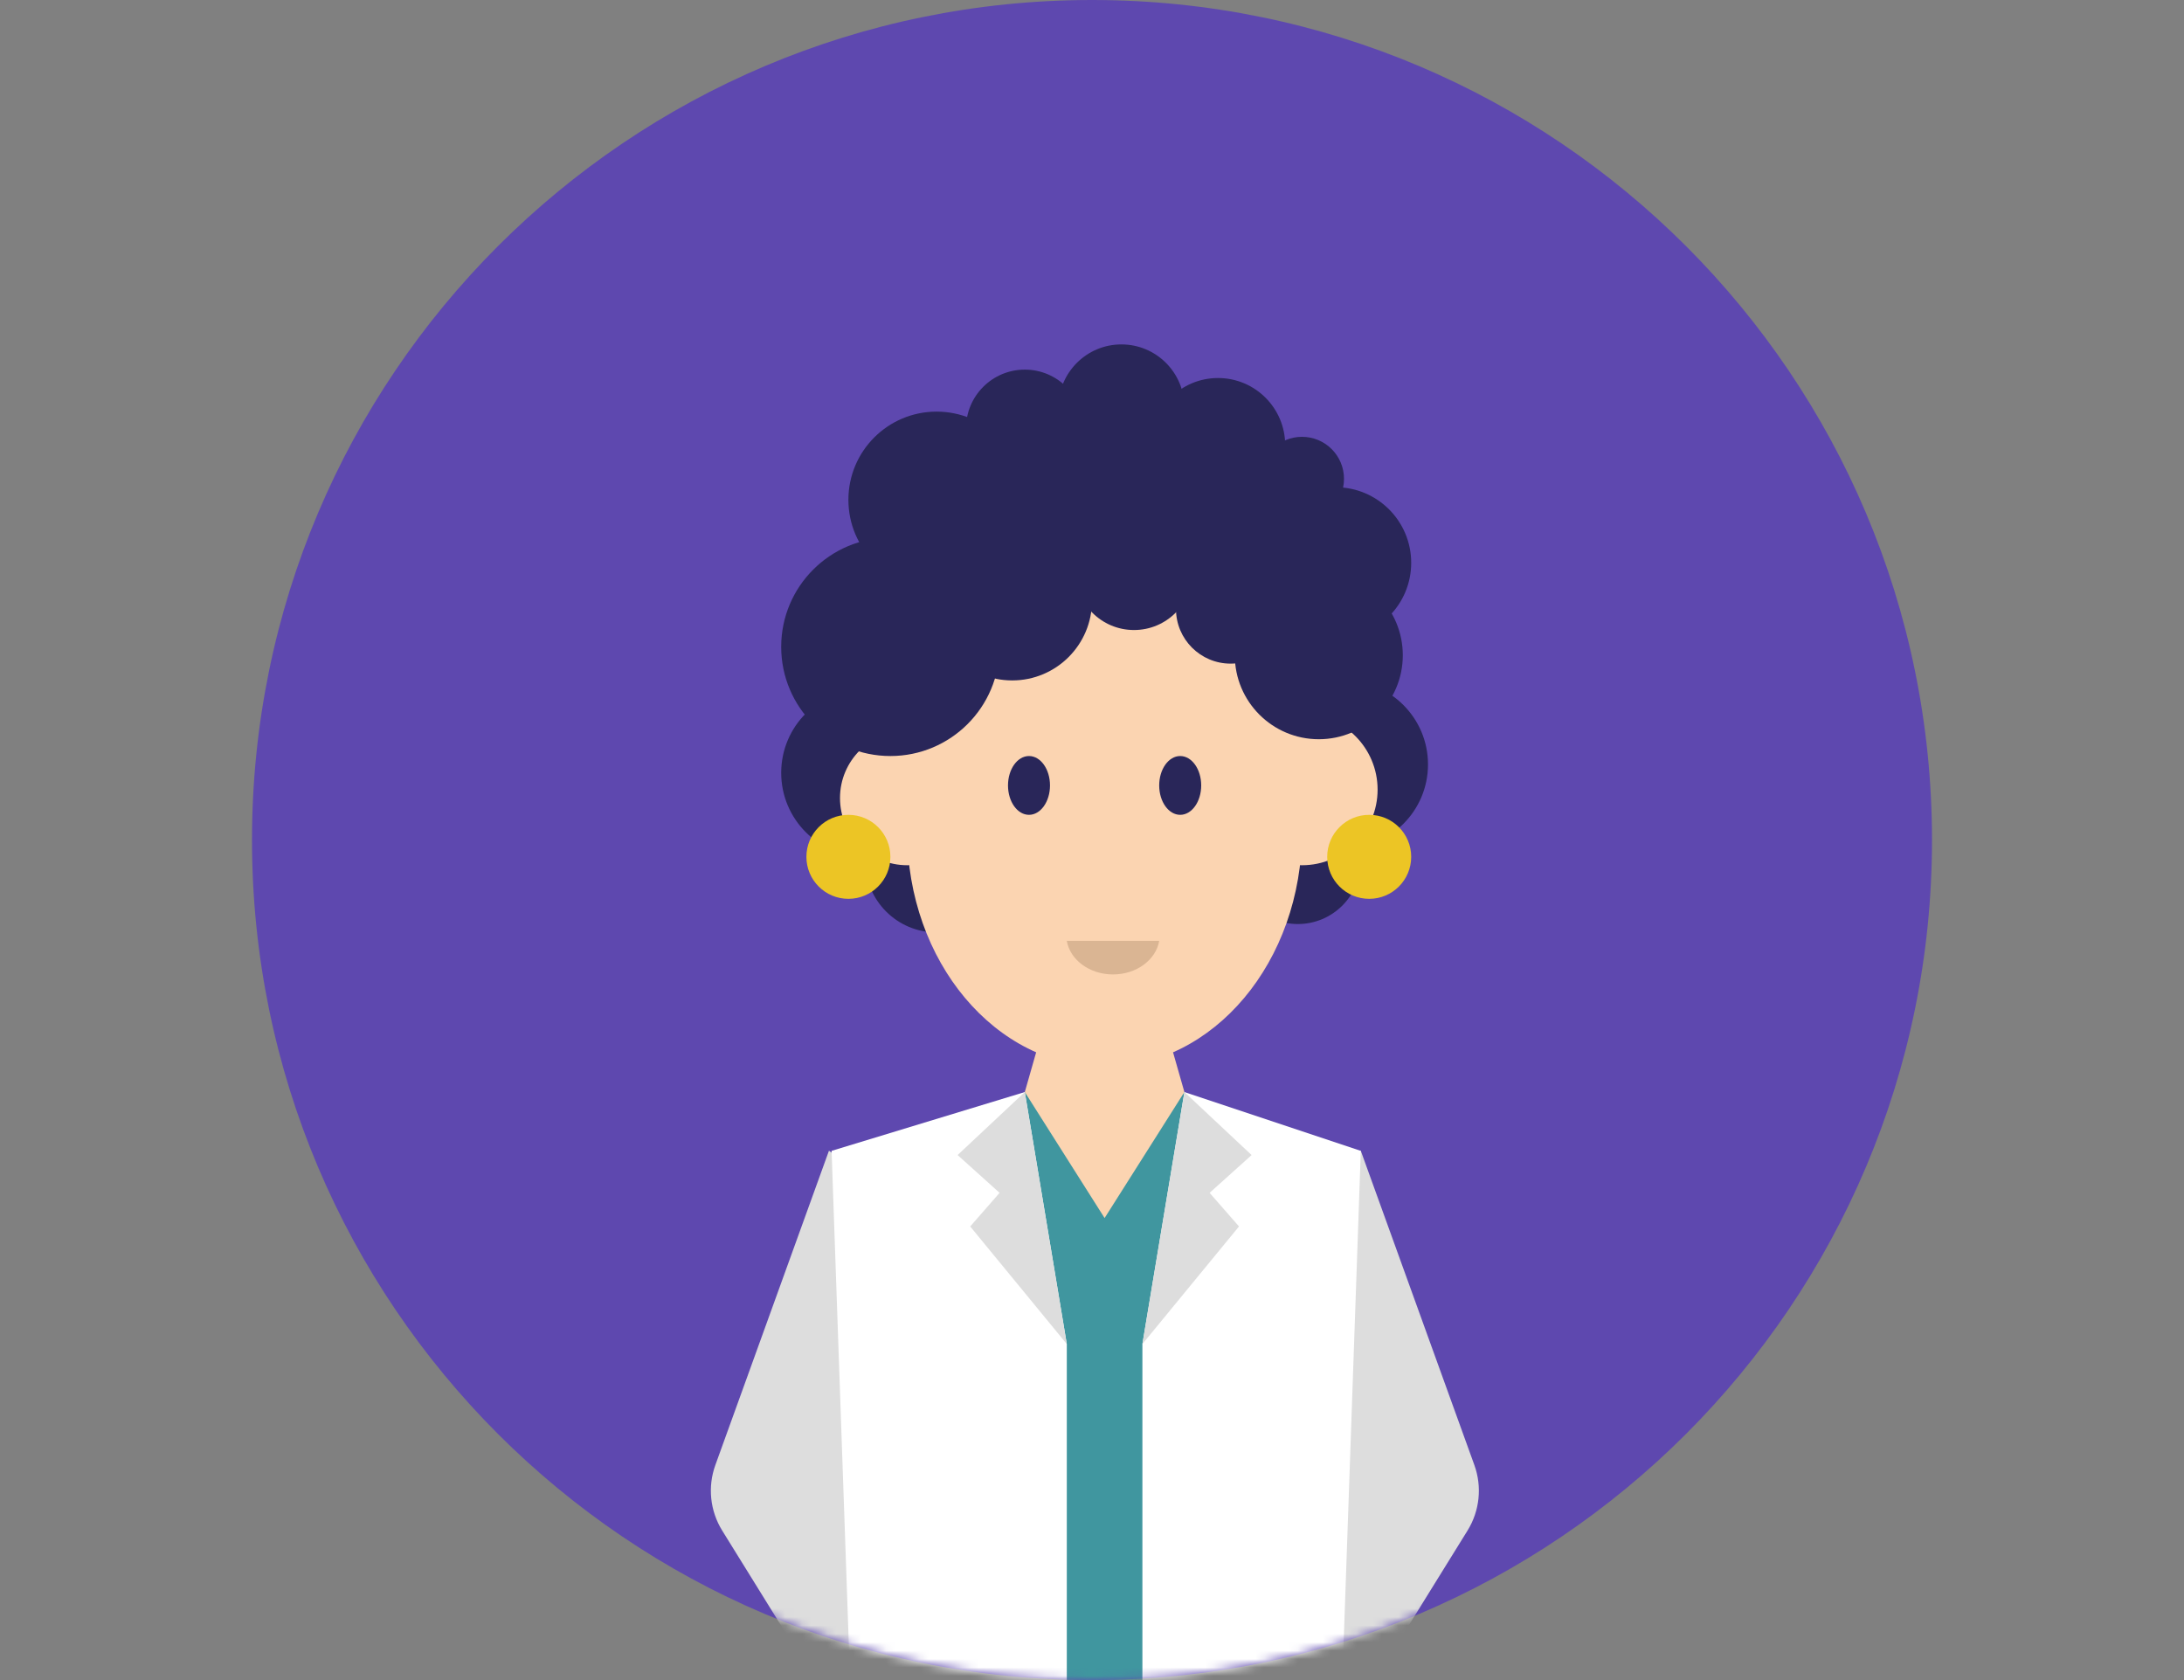 <svg width="260" height="200" viewBox="0 0 260 200" fill="none" xmlns="http://www.w3.org/2000/svg">
<rect x="0" y="0" width="260" height="200" fill="#808080" stroke="none"/>
<path d="M130 200C185.228 200 230 155.228 230 100C230 44.772 185.228 0 130 0C74.772 0 30 44.772 30 100C30 155.228 74.772 200 130 200Z" fill="#5E48AF"/>
<mask id="mask0" mask-type="alpha" maskUnits="userSpaceOnUse" x="30" y="0" width="200" height="200">
<path d="M130 200C185.228 200 230 155.228 230 100C230 44.772 185.228 0 130 0C74.772 0 30 44.772 30 100C30 155.228 74.772 200 130 200Z" fill="white"/>
</mask>
<g mask="url(#mask0)">
<circle cx="111.5" cy="102.5" r="8.5" fill="#292659"/>
<path d="M174.705 182.203C176.155 179.864 176.455 176.991 175.519 174.403L161.998 136.988L145.99 147.736L155 214L174.705 182.203Z" fill="#DDDDDD"/>
<path d="M85.976 182.203C84.527 179.864 84.227 176.991 85.162 174.403L98.684 136.988L114.692 147.736L105.682 214L85.976 182.203Z" fill="#DDDDDD"/>
<path d="M159 223L102 223L99 137L122 130L141 130L162 137L159 223Z" fill="white"/>
<rect x="122" y="110" width="19" height="9" fill="#DAB593"/>
<circle cx="103" cy="92" r="10" fill="#292659"/>
<circle cx="108" cy="95" r="8" fill="#FBD4B1"/>
<path d="M141 130H122L127 160V223H136V160L141 130Z" fill="#40969F"/>
<circle cx="154.5" cy="102.5" r="7.5" fill="#292659"/>
<path d="M141 130L131.5 145L122 130L124 123L131.5 117L139 123L141 130Z" fill="#FBD4B1"/>
<circle cx="160" cy="91" r="10" fill="#292659"/>
<circle cx="155" cy="94" r="9" fill="#FBD4B1"/>
<path fill-rule="evenodd" clip-rule="evenodd" d="M155 67H108V99C108 114.464 118.521 127 131.5 127C144.479 127 155 114.464 155 99V67Z" fill="#FBD4B1"/>
<ellipse cx="140.5" cy="93.5" rx="2.5" ry="3.5" fill="#292659"/>
<ellipse cx="122.5" cy="93.5" rx="2.5" ry="3.5" fill="#292659"/>
<path fill-rule="evenodd" clip-rule="evenodd" d="M127 112C127.385 114.262 129.701 116 132.5 116C135.3 116 137.615 114.262 138 112H127Z" fill="#DAB593"/>
<path fill-rule="evenodd" clip-rule="evenodd" d="M158.1 79.997C159.328 79.618 160 78.041 160 74.602C160 59.358 146.792 47 130.5 47C114.208 47 101 59.358 101 74.602C101 82.909 104.922 80.35 111.129 76.301C116.311 72.92 123.086 68.5 130.5 68.5C137.914 68.5 144.689 72.92 149.871 76.301C151.867 77.603 153.626 78.751 155.095 79.433C156.087 79.607 157.088 79.795 158.1 79.997Z" fill="#292659"/>
<circle cx="122" cy="51" r="7" fill="#292659"/>
<circle cx="155" cy="57" r="5" fill="#292659"/>
<circle cx="146.5" cy="72.5" r="6.5" fill="#292659"/>
<circle cx="135" cy="68" r="7" fill="#292659"/>
<circle cx="157" cy="78" r="10" fill="#292659"/>
<circle cx="159" cy="67" r="9" fill="#292659"/>
<circle cx="133.5" cy="48.5" r="7.5" fill="#292659"/>
<circle cx="106" cy="77" r="13" fill="#292659"/>
<circle cx="111.5" cy="59.5" r="10.5" fill="#292659"/>
<circle cx="115" cy="69" r="8" fill="#292659"/>
<circle cx="120.5" cy="71.5" r="9.5" fill="#292659"/>
<circle cx="145" cy="53" r="8" fill="#292659"/>
<circle cx="163" cy="102" r="5" fill="#ECC525"/>
<circle cx="101" cy="102" r="5" fill="#ECC525"/>
<path d="M149 137.5L141 130L136 160L147.5 146L144 142L149 137.5Z" fill="#DDDDDD"/>
<path d="M114 137.5L122 130L127 160L115.5 146L119 142L114 137.5Z" fill="#DDDDDD"/>
</g>
</svg>
